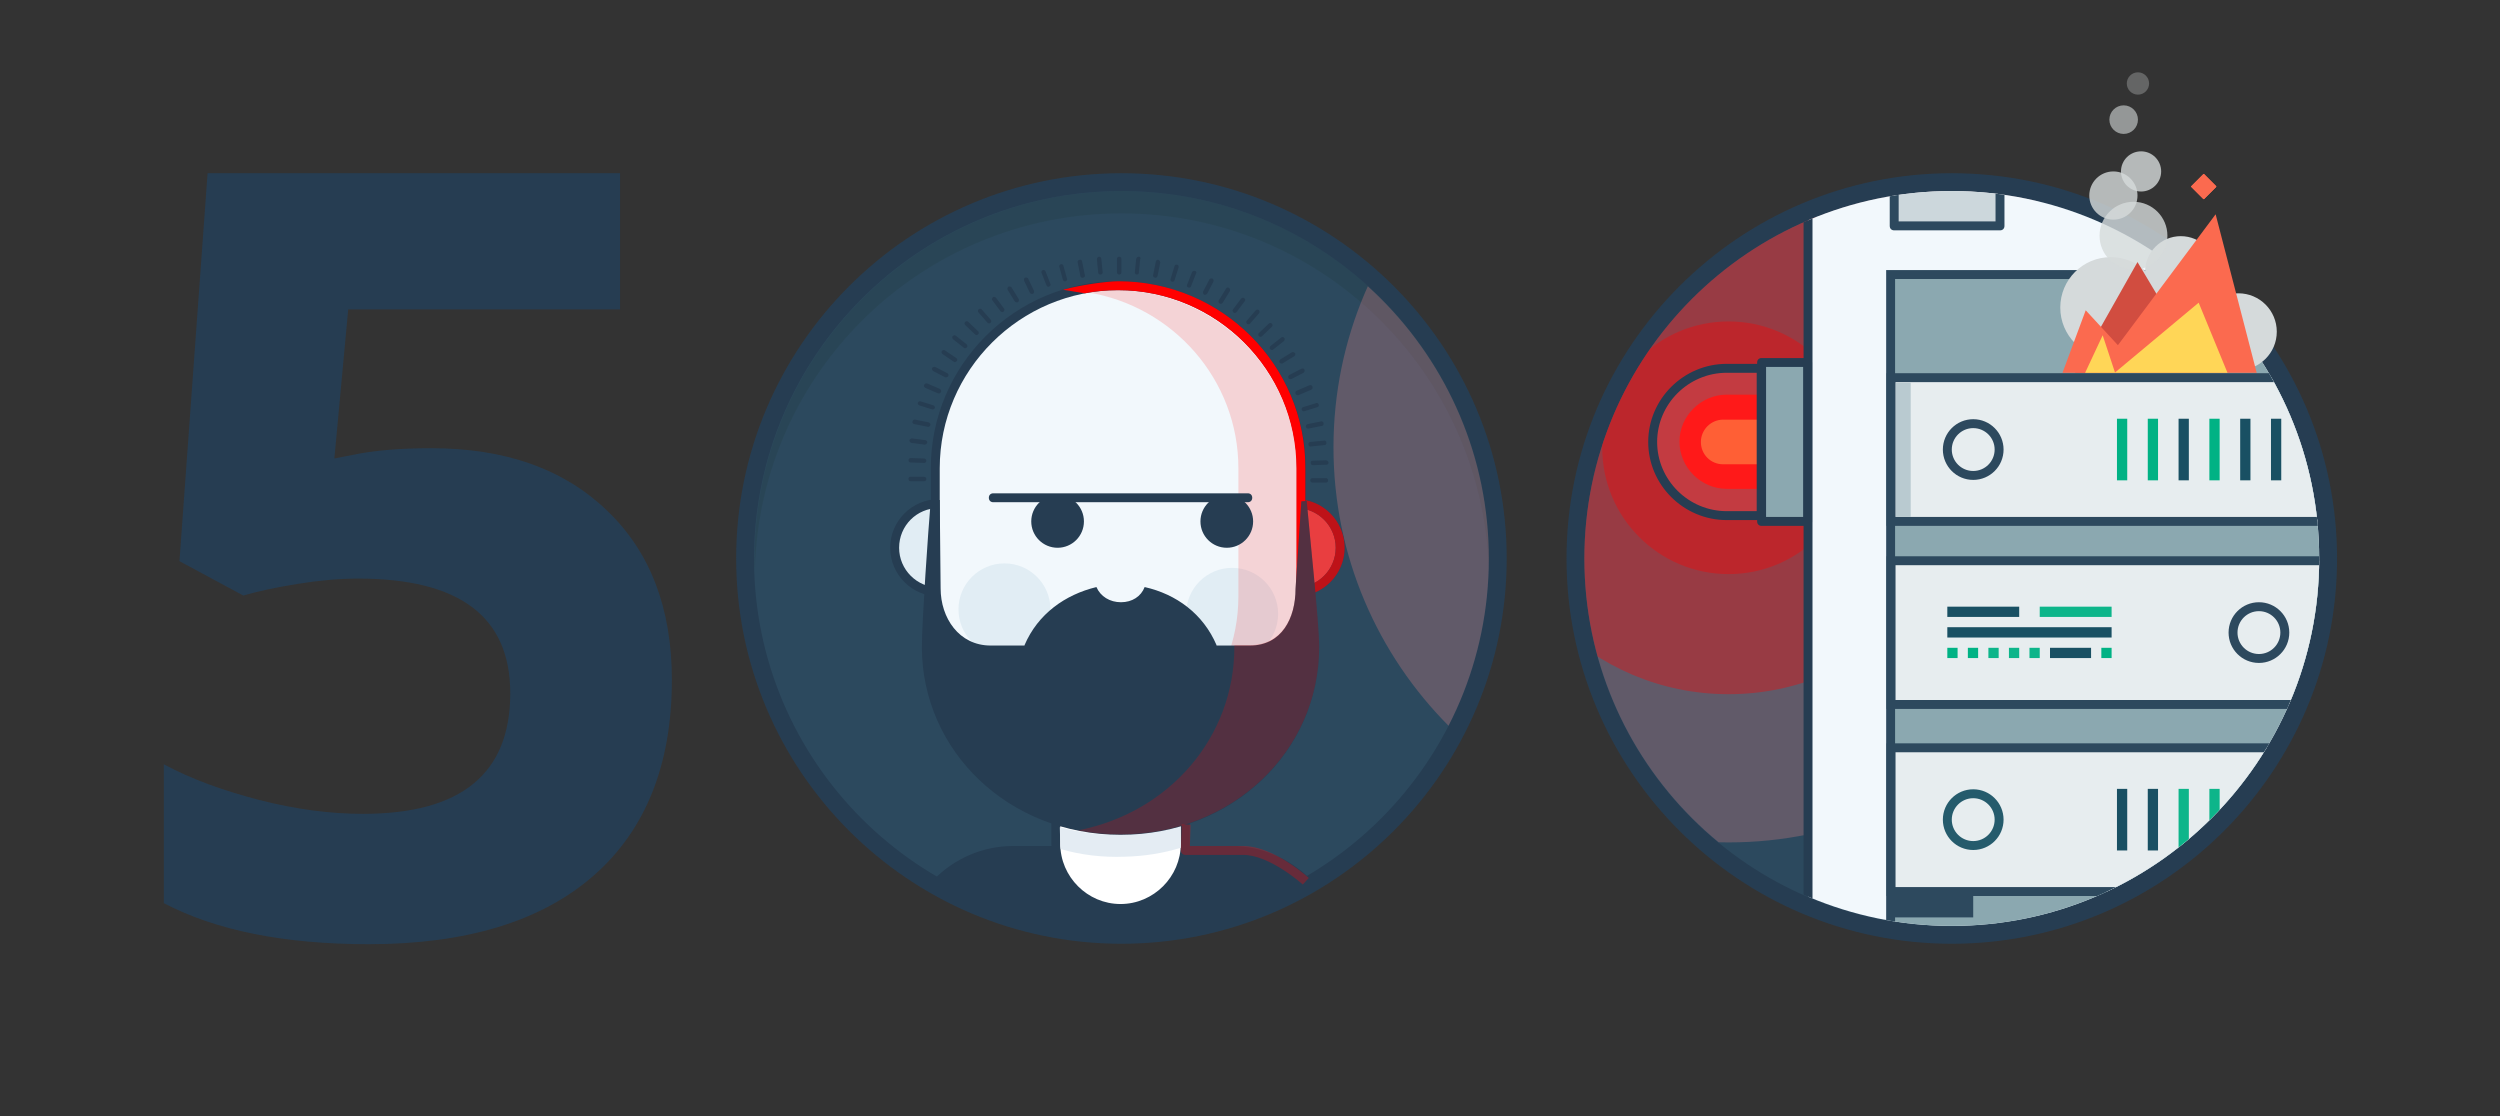 <svg id="500_Bill" xmlns="http://www.w3.org/2000/svg" xmlns:xlink="http://www.w3.org/1999/xlink" viewBox="-8.5 9.5 560 250">
    <rect x="-8.5" y="9.5" width="560" height="250" fill="#333333" stroke="none"/>
    <defs>
        <clipPath id="circle-mask">
            <path d="M242.7 52.3c-45.4 0-82.3 36.9-82.3 82.3s36.9 82.3 82.3 82.3S325 180 325 134.6c0-45.3-36.9-82.3-82.3-82.3zm186 0c-45.4 0-82.3 36.9-82.3 82.3s36.9 82.3 82.3 82.3S511 180 511 134.6c0-45.3-36.9-82.3-82.3-82.3z"/>
        </clipPath>
        <clipPath id="flame-mask">
            <path d="M451 37.4h48.2V93H451z"/>
        </clipPath>
        <rect id="ember-temp" x="483" y="54" width="5" height="5" fill="#fb6a4f" />
        <path id="ember-emit" fill="#FB6A4F" d="M485.128 48.46l2.828 2.83-2.828 2.827-2.828-2.828z"/>
    </defs>
  <path id="Five" fill="#263D52" d="M88.1 109.9c16.5 0 29.6 4.6 39.3 13.9 9.7 9.2 14.6 21.9 14.6 38 0 19-5.9 33.7-17.6 43.9-11.7 10.2-28.5 15.3-50.3 15.3-19 0-34.3-3.1-45.9-9.2v-31.1c6.1 3.3 13.3 5.9 21.4 8 8.2 2.1 15.9 3.1 23.2 3.1 22 0 33-9 33-27 0-17.2-11.4-25.7-34.1-25.7-4.1 0-8.7.4-13.6 1.2-5 .8-9 1.7-12.1 2.6l-14.3-7.7L38 48.3h92.4v30.5H69.5l-3.1 33.4 4.1-.8c4.7-1 10.6-1.5 17.6-1.5z"/>
  <g id="BG-Bill">
    <path id="Bg-Bill-Blue" fill="#2C495E" d="M242.7 219c-46.5 0-84.3-37.8-84.3-84.3s37.8-84.3 84.3-84.3S327 88.2 327 134.7 289.2 219 242.7 219z"/>
    <path fill="#27424F" d="M242.7 57.3c44.6 0 80.9 35.5 82.3 79.8 0-.8.1-1.7.1-2.5 0-45.5-36.9-82.3-82.3-82.3s-82.3 36.9-82.3 82.3c0 .8 0 1.7.1 2.5 1.1-44.2 37.4-79.8 82.1-79.8z" id="Bg-Bill-Innershadow" opacity=".5"/>
    <path id="Bg-Bill-Outline" fill="#263D52" d="M242.7 52.3c45.5 0 82.3 36.9 82.3 82.3S288.1 217 242.7 217s-82.3-36.9-82.3-82.3 36.8-82.4 82.3-82.4m0-4c-47.6 0-86.3 38.7-86.3 86.3s38.7 86.3 86.3 86.3c47.6 0 86.3-38.7 86.3-86.3s-38.7-86.3-86.3-86.3z"/>
  </g>
  <g id="BG-Tower">
    <path id="BG-Rack-Blue" fill="#2C495E" d="M428.7 219c-46.5 0-84.3-37.8-84.3-84.3s37.8-84.3 84.3-84.3S513 88.2 513 134.7 475.2 219 428.7 219z"/>
    <path id="BG-Rack-Outline" fill="#263D52" d="M428.7 52.3c45.5 0 82.3 36.9 82.3 82.3S474.1 217 428.7 217s-82.3-36.9-82.3-82.3 36.8-82.4 82.3-82.4m0-4c-47.6 0-86.3 38.7-86.3 86.3s38.7 86.3 86.3 86.3c47.6 0 86.3-38.7 86.3-86.3s-38.7-86.3-86.3-86.3z"/>
  </g>
  <g id="light-glow" clip-path="url(#circle-mask)">
    <path display="none" fill="none" d="M242.7 52.3c-45.4 0-82.3 36.9-82.3 82.3s36.9 82.3 82.3 82.3S325 180 325 134.6c0-45.3-36.9-82.3-82.3-82.3z"/>
    <path id="glow-outer-2" class="glow" opacity=".25" fill="#FF8D8D" d="M378.7 198.2c-48.8 0-88.5-39.7-88.5-88.5s39.7-88.5 88.5-88.5 88.5 39.7 88.5 88.5-39.7 88.5-88.5 88.5z"/>
    <circle id="glow-outer-1" class="glow" opacity=".35" fill="#F00" cx="378.7" cy="109.8" r="55.2"/>
    <circle id="glow-inner" class="glow" opacity=".35" fill="#F00" cx="378.7" cy="109.8" r="28.3"/>
  </g>
  <g id="Bill">
    <path id="Body" fill="#263D52" d="M218.5 199c-7 0-13.3 2.9-17.8 7.5 12.3 7.3 26.7 11.5 42 11.5 15.4 0 29.9-4.3 42.2-11.7-4.6-4.5-10.8-7.3-17.7-7.3h-48.7z"/>
    <g id="Neck">
      <path id="Neck-fill" fill="#FFF" d="M242.5 169c-8 0-14.5 6.5-14.5 14.5v15c0 8 6.5 14.5 14.5 14.5s14.5-6.5 14.5-14.5v-15c0-8-6.5-14.5-14.5-14.5z"/>
      <path id="Neck-outline" fill="#263D52" d="M242.5 214c-8.5 0-15.5-7-15.5-15.5v-15c0-8.5 7-15.5 15.5-15.5s15.5 7 15.5 15.5v15c0 8.5-7 15.5-15.5 15.5zm0-44c-7.4 0-13.5 6.1-13.5 13.5v15c0 7.4 6.1 13.5 13.5 13.5s13.5-6.1 13.5-13.5v-15c0-7.4-6.1-13.5-13.5-13.5z"/>
      <path fill="#E4ECF3" d="M229.1 199.7c4.5 1.3 9.3 1.9 14.4 1.7 4.4-.1 8.6-.8 12.5-2v-1.3l-.1-3.7c-4 1.2-8.2 1.9-12.6 2.1-5.1.2-9.9-.5-14.4-1.7l.1 4.2c0 .2.1.5.1.7z" id="Neck-Innershadow"/>
    </g>
    <g id="Ears">
      <g id="Ear-right">
        <path id="Ear-fill-right" fill="#B6CFD8" d="M281.8 142.2c-5.5 0-9.9-4.4-9.9-9.9s4.4-9.9 9.9-9.9 9.9 4.4 9.9 9.9-4.5 9.9-9.9 9.9z"/>
        <path id="Ear-fill-highlight" class="bill-highlight" fill="#F00" fill-opacity="0.7" d="M281.8 142.2c-5.5 0-9.9-4.4-9.9-9.9s4.4-9.9 9.9-9.9 9.9 4.4 9.9 9.9-4.5 9.9-9.9 9.9z"/>
        <path id="Ear-outline-right" fill="#263D52" d="M281.8 123.3c4.9 0 8.9 4 8.9 8.9s-4 8.9-8.9 8.9-8.9-4-8.9-8.9 3.9-8.9 8.9-8.9m0-2c-6 0-10.9 4.9-10.9 10.9s4.9 10.9 10.9 10.9 10.9-4.9 10.9-10.9-4.9-10.9-10.9-10.9z"/>
        <path id="Ear-outline-highlight" class="bill-highlight" fill="#F00" fill-opacity="0.7" d="M281.8 123.3c4.9 0 8.9 4 8.9 8.9s-4 8.9-8.9 8.9-8.9-4-8.9-8.9 3.9-8.9 8.9-8.9m0-2c-6 0-10.9 4.9-10.9 10.9s4.9 10.9 10.9 10.9 10.9-4.9 10.9-10.9-4.9-10.9-10.9-10.9z"/>
      </g>
      <g id="Ear-left">
        <path id="Ear-fill-left" fill="#E1EDF4" d="M201.8 142.2c-5.5 0-9.9-4.4-9.9-9.9s4.4-9.9 9.9-9.9 9.9 4.4 9.9 9.9-4.5 9.9-9.9 9.9z"/>
        <path id="Ear-outline-left" fill="#263D52" d="M201.8 123.3c4.9 0 8.9 4 8.9 8.9s-4 8.9-8.9 8.9-8.9-4-8.9-8.9 3.9-8.9 8.9-8.9m0-2c-6 0-10.9 4.9-10.9 10.9s4.9 10.9 10.9 10.9 10.9-4.9 10.9-10.9-4.9-10.9-10.9-10.9z"/>
      </g>
    </g>
    <g id="Face">
      <path id="Face-fill" fill="#F2F8FC" d="M242 184c22.6 0 41-18.3 41-40.9v-28.7c0-22.6-18.4-40.9-41-40.9s-41 18.3-41 40.9v28.7c0 22.6 18.4 40.9 41 40.9z"/>
      <path id="Face-Outline" fill="#263D52" d="M242 74.5c22 0 40 17.9 40 39.9v28.7c0 22-18 39.9-40 39.9s-40-17.9-40-39.9v-28.7c0-22 18-39.9 40-39.9m0-2c-23.2 0-42 18.8-42 41.9v28.7c0 23.1 18.8 41.9 42 41.9s42-18.8 42-41.9v-28.7c0-23.1-18.8-41.9-42-41.9z"/>
      <path id="Face-Outline-highlight" class="bill-highlight" fill="#F00" d="M242 72.5c-2.5 0-8.3.8-12.4 1.9l4.9.8c2.4-.5 4.9-.7 7.4-.7 22 0 40 17.9 40 39.9v28.7c0 22-18 39.9-40 39.9-2.6 0-5.2-.3-7.6-.7v2c2.5.5 5 .7 7.6.7 23.2 0 42-18.8 42-41.9v-28.7c.1-23.1-18.7-41.9-41.9-41.9z"/>
      <g id="Blush" fill="#E1EDF4">
        <circle id="blush-left" cx="267.5" cy="147" r="10.3"/>
        <circle id="blush-right" cx="216.5" cy="146" r="10.3"/>
      </g>
      <path id="Face-innershadow" display="none" fill="#E1EDF4" d="M242.4 74.5c2.2 0 4.2.2 6.3.5-19 3.1-33.7 19.5-33.7 39.4v28.7c0 19.8 15 36.3 33.9 39.4-2.1.3-4.5.5-6.7.5-22 0-40.2-17.9-40.2-39.9v-28.7c0-22 18.4-39.9 40.4-39.9z"/>
      <path id="Face-highlight" class="bill-highlight" fill="#F00" fill-opacity=".15" d="M241.5 74.5c-2.2 0-4.2.2-6.3.5 19 3.1 33.7 19.5 33.7 39.4v28.7c0 19.8-15 36.3-33.9 39.4 2.1.3 4.5.5 6.7.5 22 0 40.2-17.9 40.2-39.9v-28.7c0-22-18.4-39.9-40.4-39.9z"/>
    </g>
    <g id="Eyes" fill="#263D52">
      <circle id="eyes-left" style="transform-origin: 228.391px 126.333px" cx="228.4" cy="126.3" r="5.9"/>
      <circle id="eyes-right" style="transform-origin:266.289px 126.333px " cx="266.3" cy="126.3" r="5.9"/>
    </g>
    <path id="unibrow" fill="#263D52" d="M271 122h-57c-.6 0-1-.4-1-1s.4-1 1-1h57c.6 0 1 .4 1 1s-.4 1-1 1z"/>
    <g id="facial-hair">
      <path fill="#263D52" d="M284.2 121.7l-1.2.1-1.3 19.6c0 6.6-3.1 12.7-10.2 12.7H221 213.4c-7.1 0-11.2-6.2-11.2-12.8l-.2-19.8h-2c-.6 7-2 27.4-2 32.9 0 23.3 19.4 42.1 44.5 42.1s44.5-18.7 44.5-42c0-5.5-2.2-25.8-2.8-32.8z" id="beard-lower"/>
      <path fill="#263D52" d="M200.9 121.7h1.2l1.3 19.6c0 6.6 3.1 12.7 10.2 12.7h3.4v.4c0 20.3 14.6 37.1 35 41.1-3 .6-6.2.9-9.5.9-25.1 0-44.5-18.7-44.5-42 0-5.4 2.3-25.7 2.9-32.7z" id="beard-innershadow" display="none"/>
      <path id="moustache" fill="#263D52" d="M221 154c3-7 9.1-11.3 16.1-13 .9 2.1 3 3.4 5.5 3.4s4.5-1.3 5.3-3.4c7.1 1.6 13.1 6 16.1 13v1h-43v-1z"/>
      <path opacity=".3" fill="#F00" d="M284.2 121.7H283l-1.3 19.6c0 6.6-3.1 12.7-10.2 12.7H268v.4c0 20.3-14.6 37.1-35 41.1 3 .6 6.2.9 9.5.9 25.1 0 44.5-18.7 44.5-42 0-5.4-2.2-25.7-2.8-32.7z" id="beard-highlight" class="bill-highlight" fill-opacity="0.7"/>
    </g>
    <path fill="#263D52" d="M288.5 116.6h-3c-.3 0-.5.2-.5.5s.2.5.5.5h3c.3 0 .5-.2.5-.5s-.2-.5-.5-.5zm0-4l-3 .1c-.3 0-.4.2-.4.5s.2.5.5.5l3-.1c.3 0 .5-.2.5-.5-.1-.3-.3-.5-.6-.5zm-.3-3.4c.3 0 .5-.3.4-.6 0-.3-.3-.5-.6-.4l-3 .3c-.3 0-.5.3-.4.6 0 .3.3.5.6.4l3-.3zm-.2-4.9c-.1-.3-.3-.5-.6-.4l-3 .6c-.3.1-.4.3-.4.6.1.3.3.4.6.4l3-.6c.3 0 .4-.3.4-.6zm-1.1-4.2c-.1-.3-.4-.4-.6-.3l-2.9.9c-.3.1-.4.4-.3.6.1.3.4.4.6.3l2.9-.9c.2 0 .4-.3.3-.6zm-1.4-4c-.1-.3-.4-.4-.7-.3L282 97c-.3.1-.4.4-.3.7.1.3.4.4.7.3l2.8-1.2c.3-.1.4-.4.3-.7zm-1.8-3.8c-.1-.3-.4-.3-.7-.2l-2.7 1.4c-.2.1-.3.4-.2.7.1.2.4.3.7.2l2.7-1.4c.2-.2.3-.5.2-.7zm-2.1-3.7c-.2-.2-.5-.3-.7-.2l-2.6 1.6c-.2.1-.3.5-.2.7.1.2.5.3.7.2l2.6-1.6c.3-.2.3-.5.2-.7zm-2.4-3.4c-.2-.2-.5-.3-.7-.1l-2.4 1.9c-.2.2-.3.5-.1.7.2.2.5.3.7.1l2.4-1.9c.2-.2.2-.5.1-.7zm-2.8-3.2c-.2-.2-.5-.2-.7 0l-2.2 2.1c-.2.2-.2.5 0 .7.2.2.5.2.7 0l2.2-2.1c.2-.2.2-.5 0-.7zm-2.9-3c-.2-.2-.5-.2-.7 0l-2 2.3c-.2.2-.2.5 0 .7.2.2.5.2.7 0l2-2.3c.2-.2.2-.5 0-.7zm-3.3-2.7c-.2-.2-.5-.1-.7.1l-1.8 2.4c-.2.2-.1.5.1.7.2.2.5.1.7-.1l1.8-2.4c.2-.2.2-.5-.1-.7zm-3.4-2.3c-.2-.2-.6-.1-.7.2l-1.6 2.6c-.1.2-.1.5.2.7.2.1.5.1.7-.2l1.6-2.6c.1-.3 0-.6-.2-.7zm-3.7-2.1c-.3-.1-.6 0-.7.2l-1.4 2.7c-.1.2 0 .5.2.7.2.1.5 0 .7-.2l1.4-2.7c.1-.3 0-.6-.2-.7zm-3.9-1.7c-.3-.1-.6 0-.7.3l-1.1 2.8c-.1.3 0 .5.3.6.3.1.5 0 .6-.3l1.1-2.8c.2-.3.1-.5-.2-.6zm-4-1.4c-.3-.1-.6.1-.6.3l-.9 2.9c-.1.3.1.5.3.6.3.1.5-.1.6-.3l.9-2.9c.1-.3-.1-.6-.3-.6zm-4.2-1.1c-.3-.1-.5.1-.6.4l-.6 3c-.1.3.1.5.4.6.3.1.5-.1.6-.4l.6-3c0-.2-.2-.5-.4-.6zm-4.4-.7c-.3 0-.5.2-.6.5l-.3 3c0 .3.2.5.4.5.3 0 .5-.1.5-.4l.3-3c.2-.3 0-.6-.3-.6zm-4.4 0c-.3 0-.5.2-.5.5v3c0 .3.2.5.5.5s.5-.2.5-.5v-3.1c0-.2-.3-.4-.5-.4zm-4.5 0c-.3 0-.5.3-.5.6l.3 3c0 .3.3.4.5.4.3 0 .5-.2.5-.5l-.3-3c0-.3-.2-.5-.5-.5zm-4.4.7c-.3.1-.5.3-.4.6l.6 3c0 .3.3.5.6.4.3 0 .5-.3.4-.6l-.6-3c0-.3-.3-.5-.6-.4zm-3.6 1.3c-.1-.3-.4-.4-.6-.3-.3.1-.4.4-.3.6l.8 2.9c.1.3.4.4.6.3.3-.1.4-.4.3-.6l-.8-2.9zm-4 1.3c-.1-.3-.4-.4-.6-.3-.3.1-.4.4-.3.6l1.1 2.8c.1.3.4.4.6.3.3-.1.4-.4.3-.6l-1.1-2.8zm-3.9 1.6c-.1-.2-.4-.3-.7-.2-.2.1-.3.4-.2.7l1.3 2.7c.1.2.4.3.7.2.2-.1.3-.4.2-.7l-1.3-2.7zm-3.7 2c-.1-.2-.5-.3-.7-.2-.2.1-.3.5-.2.7l1.6 2.6c.1.2.5.3.7.2.2-.1.3-.5.2-.7l-1.6-2.6zm-3.5 2.3c-.2-.2-.5-.3-.7-.1-.2.2-.3.5-.1.7l1.8 2.4c.2.2.5.3.7.1.2-.2.3-.5.1-.7l-1.8-2.4zm-3.2 2.6c-.2-.2-.5-.2-.7 0-.2.2-.2.5 0 .7l2 2.3c.2.2.5.2.7 0 .2-.2.2-.5 0-.7l-2-2.3zm-3 2.8c-.2-.2-.5-.2-.7 0-.2.2-.2.5 0 .7l2.2 2.1c.2.2.5.2.7 0 .2-.2.2-.5 0-.7l-2.2-2.1zm-2.8 3.1c-.2-.2-.5-.1-.7.1-.2.2-.1.5.1.7l2.4 1.9c.2.2.5.1.7-.1.2-.2.1-.5-.1-.7l-2.4-1.9zm.1 5l-2.5-1.7c-.2-.2-.5-.1-.7.1-.2.2-.1.5.1.7l2.5 1.7c.2.2.5.1.7-.1.2-.2.2-.5-.1-.7zm-2 3.4l-2.7-1.4c-.2-.1-.5 0-.7.2-.1.2 0 .5.2.7l2.7 1.4c.2.1.5 0 .7-.2.1-.3.1-.6-.2-.7zm-1.7 3.5l-2.8-1.2c-.3-.1-.5 0-.7.3-.1.3 0 .5.3.7l2.8 1.2c.3.1.5 0 .7-.3.1-.3-.1-.6-.3-.7zm-1.4 3.7l-2.9-.9c-.3-.1-.5.1-.6.3-.1.3.1.5.3.6l2.9.9c.3.1.5-.1.6-.3.1-.2-.1-.5-.3-.6zm-1.1 3.8l-3-.6c-.3-.1-.5.1-.6.4-.1.3.1.5.4.6l3 .6c.3.1.5-.1.6-.4.1-.2-.1-.5-.4-.6zm-.7 4l-3-.4c-.3 0-.5.2-.6.4 0 .3.2.5.4.6l3 .4c.3 0 .5-.2.6-.4.1-.3-.1-.5-.4-.6zm-.3 4.1l-3-.1c-.3 0-.5.2-.5.5s.2.5.5.5l3 .1c.3 0 .5-.2.5-.5 0-.2-.2-.5-.5-.5zm0 4.1h-3.1c-.3 0-.4.2-.4.5s.2.5.5.5h3c.3 0 .5-.2.5-.5s-.2-.5-.5-.5z" id="Hair_2_"/>
    <path id="body-highlight" class="bill-highlight" fill="none" stroke="#F00" stroke-width="2" stroke-linejoin="round" stroke-miterlimit="10" stroke-opacity=".3" d="M257.2 194.2l-.2 5.8h13c6.4 0 14 6.9 14 6.9"/>
  </g>
  <g id="tower" clip-path="url(#circle-mask)">
    <path id="tower-outer-fill" fill="#F2F8FC" d="M396.5 48.3H530V228H396.5z"/>
    <path id="tower-outer-outline" fill="#263D52" d="M531 229H395.5V47.3H531V229zm-133.5-2H529V49.3H397.5V227z"/>
    <path id="tower-inner-fill" fill="#8BA8B0" d="M514 71v157h-99V71z"/>
    <path id="tower-inner-outline" fill="#2D495E" d="M515 228H414V70h101v158zm-99-2h97V72h-97v154z"/>
    <path id="tower-mount-fill" fill="#CCD7DC" d="M415.8 48.3h23.7v11.8h-23.7z"/>
    <path id="tower-mount-outline" fill="#2D495E" d="M439.5 61.1h-23.7c-.6 0-1-.4-1-1V48.3c0-.6.4-1 1-1h23.7c.6 0 1 .4 1 1v11.8c0 .6-.4 1-1 1zm-22.7-2h21.7v-9.8h-21.7v9.8z"/>
    <g id="Rack-three">
      <path fill="#E7EDEF" stroke="#2D495E" stroke-width="2" stroke-miterlimit="10" d="M415.1 177H514v32.2h-98.9z"/>
      <circle fill="#E7EDEF" stroke="#255B6C" stroke-width="2" stroke-miterlimit="10" cx="433.5" cy="193.1" r="5.8"/>
      <path fill="#2D495E" d="M415.1 209.2h18.4v5.8h-18.4z"/>
      <path fill="#195063" d="M465.7 186.2h2.3V200h-2.3zM472.6 186.2h2.3V200h-2.3z"/>
      <path fill="#0DB58A" d="M479.5 186.2h2.3V200h-2.3zM486.4 186.2h2.3V200h-2.3zM493.3 186.2h2.3V200h-2.3z"/>
      <path fill="#8E8E8E" d="M500.2 186.2h2.3V200h-2.3z"/>
    </g>
    <g id="Rack-two">
      <path fill="#E7EDEF" stroke="#2D495E" stroke-width="2" stroke-miterlimit="10" d="M415.1 135.1H514v32.2h-98.9z"/>
      <circle fill="#E7EDEF" stroke="#2D495E" stroke-width="2" stroke-miterlimit="10" cx="497.5" cy="151.2" r="5.8"/>
      <path fill="#0DB58A" d="M448.4 145.4h16.1v2.3h-16.1z"/>
      <path fill="#195063" d="M427.7 145.4h16.1v2.3h-16.1zM427.7 150h36.8v2.3h-36.8z"/>
      <path fill="#00B284" d="M427.7 154.6h2.3v2.3h-2.3zM432.3 154.6h2.3v2.3h-2.3z"/>
      <path fill="#0DB58A" d="M436.9 154.6h2.3v2.3h-2.3zM441.5 154.6h2.3v2.3h-2.3zM446.1 154.6h2.3v2.3h-2.3z"/>
      <path fill="#195063" d="M450.7 154.6h9.2v2.3h-9.2z"/>
      <path fill="#00B284" d="M462.2 154.6h2.3v2.3h-2.3z"/>
    </g>
    <g id="Rack-one">
      <path fill="#E7EDEF" stroke="#2D495E" stroke-width="2" stroke-miterlimit="10" d="M415.1 94.1H514v32.2h-98.9z"/>
      <path fill="#B9CAD0" d="M416.2 95.2h3.3v30.1h-3.3z"/>
      <circle fill="#E7EDEF" stroke="#2D495E" stroke-width="2" stroke-miterlimit="10" cx="433.5" cy="110.2" r="5.8"/>
      <path fill="#00B284" d="M465.7 103.3h2.3v13.8h-2.3zM472.6 103.3h2.3v13.8h-2.3z"/>
      <path fill="#195063" d="M479.5 103.3h2.3v13.8h-2.3z"/>
      <path fill="#00B284" d="M486.4 103.3h2.3v13.8h-2.3z"/>
      <path fill="#195063" d="M493.3 103.3h2.3v13.8h-2.3zM500.2 103.3h2.3v13.8h-2.3z"/>
    </g>
  </g>
  <g id="lamp">
    <path id="lamp-outer" fill="#F00" d="M378.3 97.9h7.8V119h-7.8c-5.8 0-10.6-4.8-10.6-10.6 0-5.7 4.8-10.5 10.6-10.5z"/>
    <path id="lamp-inner" fill="#FF4E1F" d="M377.5 103.5h7.6v10h-7.6c-2.8 0-5-2.2-5-5 0-2.7 2.2-5 5-5z"/>
    <path id="lamp-base-fill" fill="#8BA8B0" d="M386.1 90.7h10.3v35.7h-10.3z"/>
    <path id="lamp-base-outline" fill="#263D52" d="M396.4 127.3h-10.3c-.6 0-1-.4-1-1V90.7c0-.6.4-1 1-1h10.3c.6 0 1 .4 1 1v35.7c0 .5-.5.9-1 .9zm-9.3-2h8.3V91.7h-8.3v33.6z"/>
    <path id="lamp-cover-fill" fill="#FFF" fill-opacity=".1" d="M378.3 125c-9.1 0-16.6-7.4-16.6-16.5S369.2 92 378.3 92h7.7v33h-7.7z"/>
    <path id="lamp-cover-outline" fill="#263D52" d="M387 126h-8.7c-9.7 0-17.6-7.9-17.6-17.5S368.6 91 378.3 91h8.7v35zm-8.7-33c-8.6 0-15.6 7-15.6 15.5s7 15.5 15.6 15.5h6.7V93h-6.7z"/>
  </g>
  <g id="smokes" fill="#D5DADB">
    <use xlink:href="#ember-emit" class="emitted-ember"/>
    <use xlink:href="#ember-emit" class="emitted-ember emitted-ember-alt" style="animation-delay: -0.5s"/>
    <use xlink:href="#ember-emit" class="emitted-ember" style="animation-delay: -0.7s;"/>
      <use xlink:href="#ember-emit" class="emitted-ember emitted-ember-alt" style="animation-delay: -1s"/>
    <circle id="smoke-base-1" class="smoke" style="animation-delay: -0.2s; -moz-transform-origin:464.3px 78.4px;" cx="464.3" cy="78.4" r="11.3"/>
    <circle id="smoke-base-3" class="smoke" style="animation-delay: -0.1s; -moz-transform-origin:492.9px 83.8px;" cx="492.9" cy="83.8" r="8.6"/>
    <circle id="smoke-base-2" style="-moz-transform-origin:480px 70.4px;" class="smoke" cx="480" cy="70.4" r="8"/>
    <circle id="smoke-float-2" style="-moz-transform-origin:464.9px 53.3px;" class="emitted-ember" fill-opacity=".8" cx="464.9" cy="53.3" r="5.4"/>
    <circle id="smoke-float-1" style="-moz-transform-origin: 469.4px 62.3px;" class="emitted-ember emitted-ember-alt" fill-opacity=".8" cx="469.4" cy="62.3" r="7.6"/>
    <circle id="smoke-float-3" style="-moz-transform-origin: 471.1px 47.9px;" class="emitted-ember" fill-opacity=".8" cx="471.1" cy="47.9" r="4.5"/>
    <circle id="smoke-float-5" style="-moz-transform-origin:470.4px 28.2;" class="emitted-ember" fill-opacity=".3" cx="470.4" cy="28.2" r="2.5"/>
    <circle id="smoke-float-4" style="-moz-transform-origin: 467.2px 36.3px;" class="emitted-ember emitted-ember-alt" fill-opacity=".6" cx="467.2" cy="36.3" r="3.2"/>
  </g>
  <g id="fire" clip-path="url(#flame-mask)">
    <path id="flame-back" style="-moz-transform-origin: 470.729px 93px;" class="flame-front" fill="#D14D40" d="M456.3 93l14-24.8L485.1 93z"/>
    <path id="flame-front-left" style="-moz-transform-origin:462.55px 93px;" class="flame-front" fill="#FB6A4F" d="M458.7 79l-5.2 14h18.1z"/>
    <path id="flame-front-right" style="-moz-transform-origin: 479.162px 93px;" class="flame-front anim-delay-1" fill="#FB6A4F" d="M497 93l-9.2-35.5L461.3 93z"/>
    <path id="flame-inner-left" style="-moz-transform-origin:461.677px 97px;"  class="flame-inner" fill="#FFD657" d="M456.7 97l5.8-12.4 4.1 12.4z"/>
    <path id="flame-inner-right" style="-moz-transform-origin: 476.268px 97px;" class="flame-inner" fill="#FFD657" d="M492.1 97L484 77.3 460.4 97z"/>
  </g>

</svg>